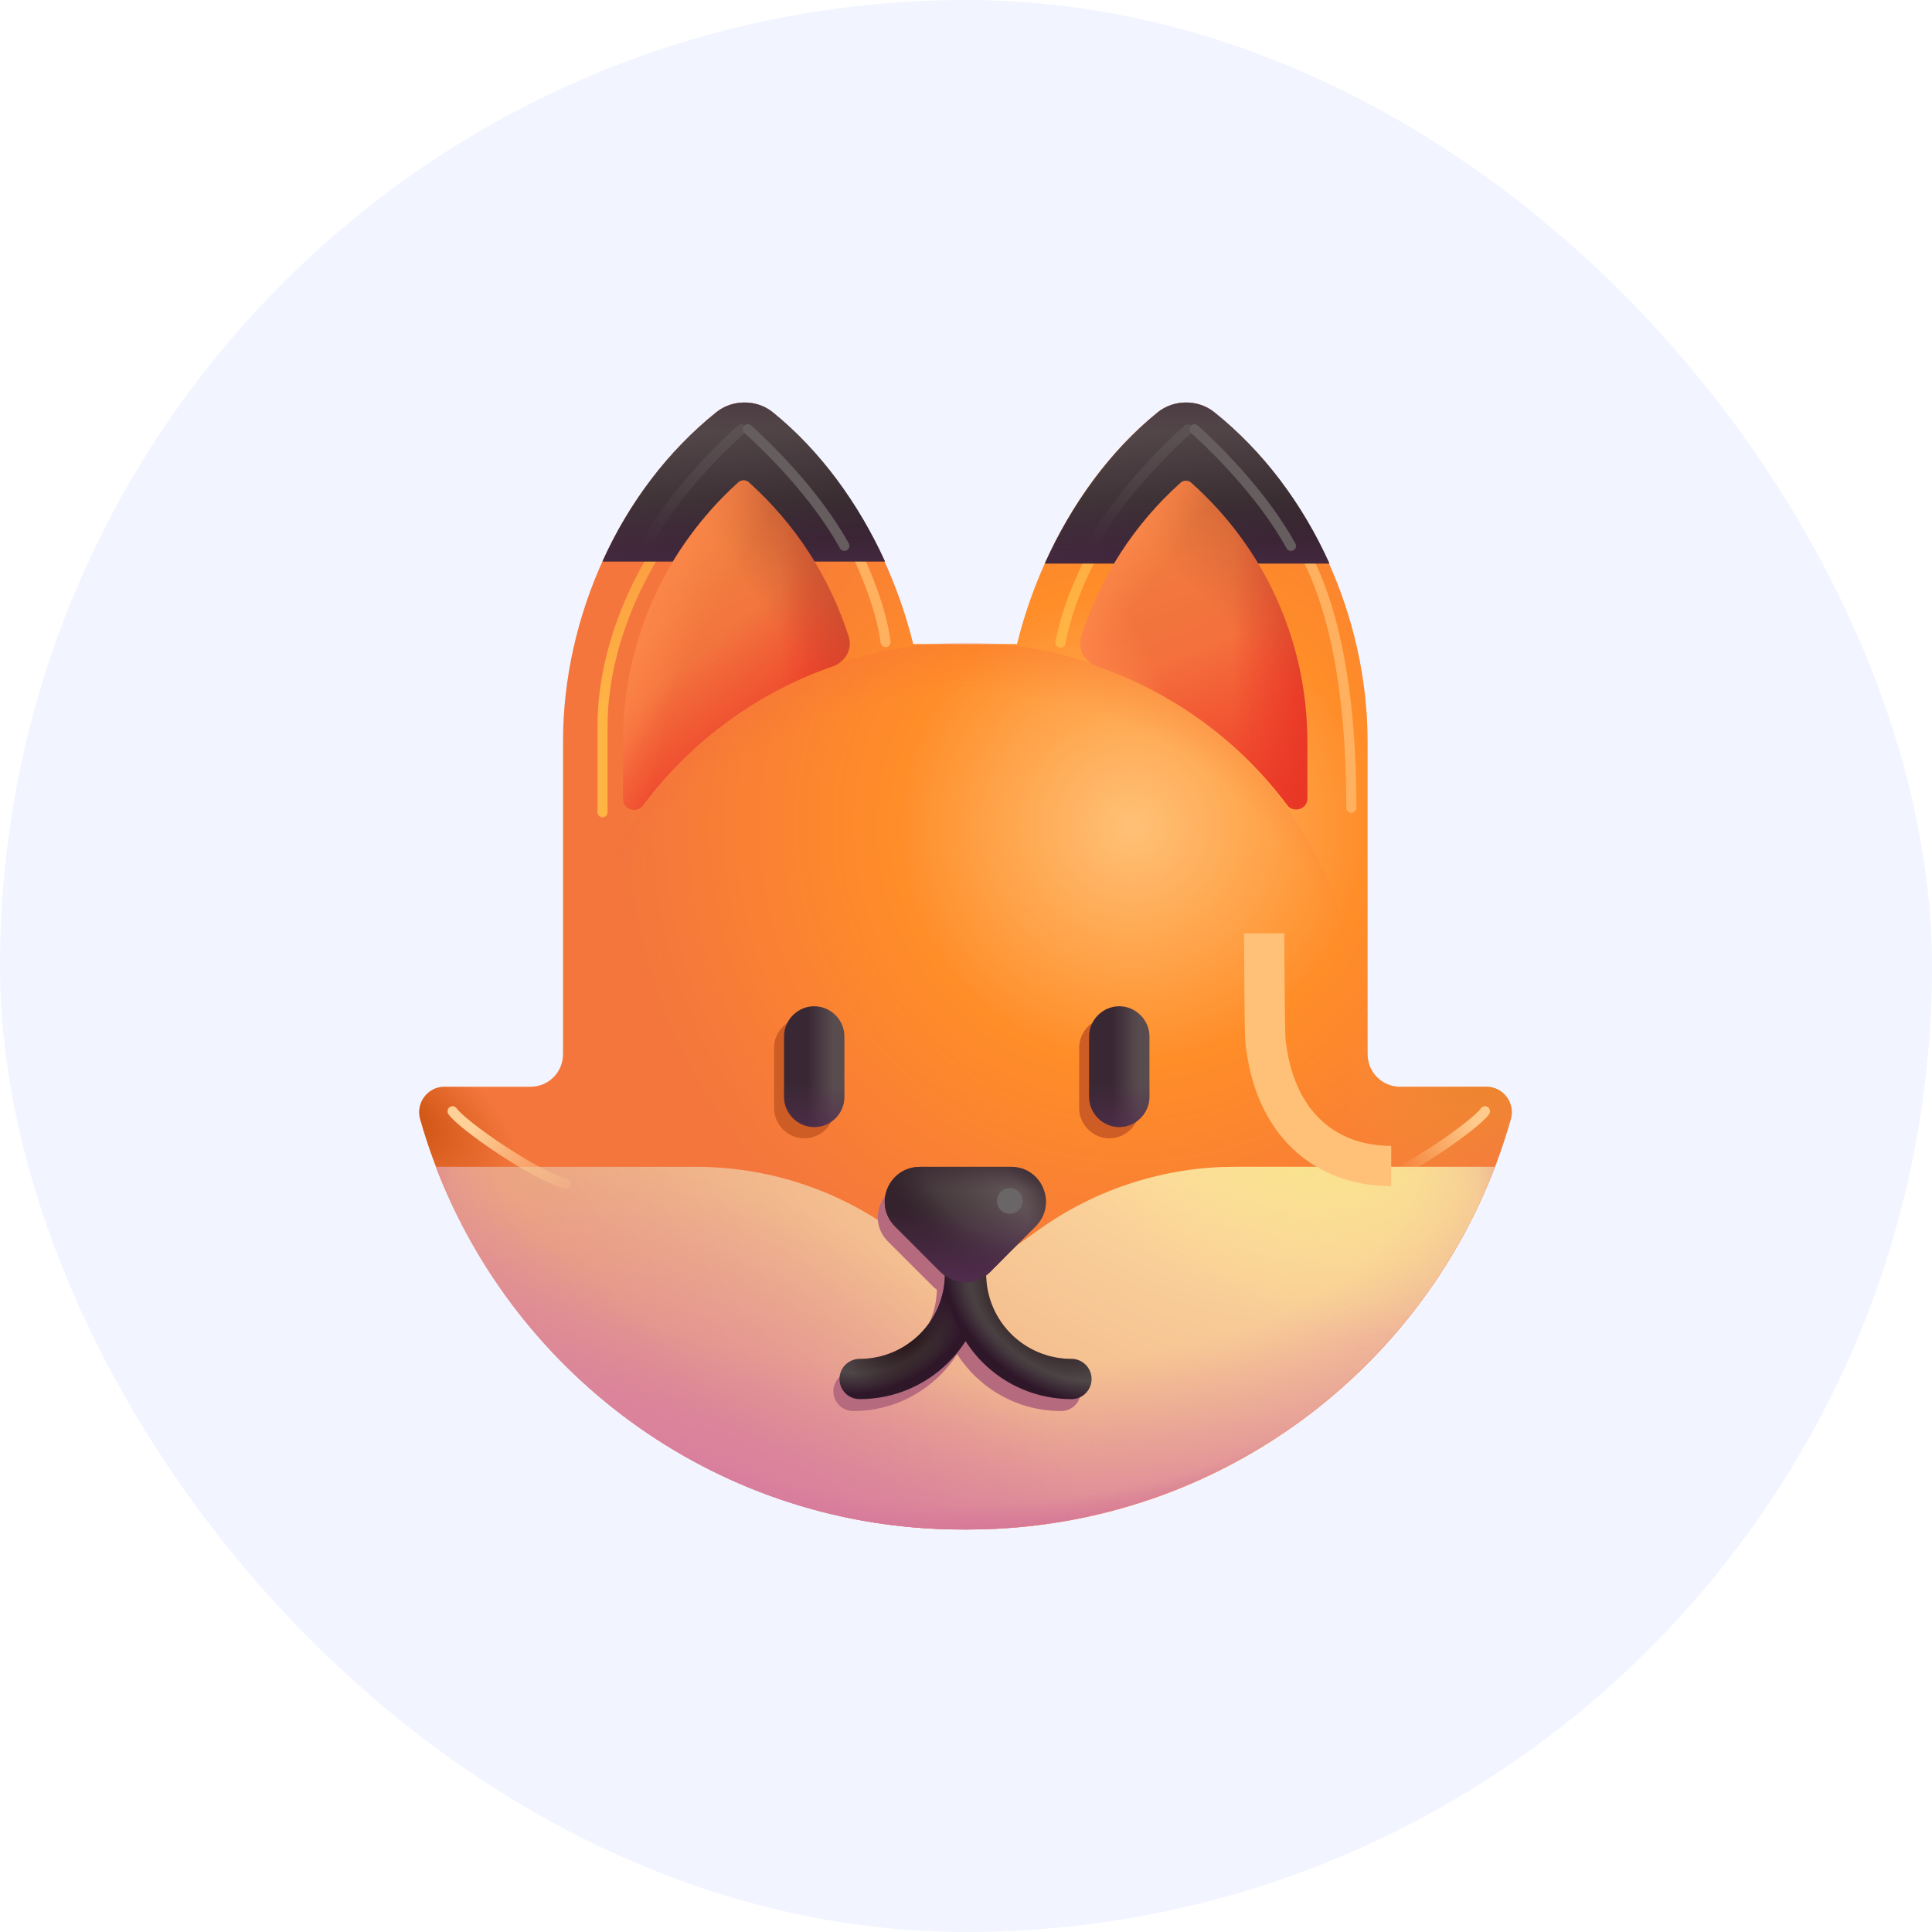 <svg width="48" height="48" viewBox="0 0 48 48" fill="none" xmlns="http://www.w3.org/2000/svg">
<rect width="48" height="48" rx="24" fill="#F2F5FF"/>
<path d="M36.928 27H34.788C34.338 27 33.978 26.64 33.978 26.19V26V18.42C33.978 15.33 32.558 12.15 30.158 10.24C29.968 10.08 29.718 10 29.468 10C29.218 10 28.968 10.08 28.768 10.24C27.018 11.64 25.798 13.84 25.268 16H22.688C22.158 13.84 20.938 11.64 19.188 10.24C18.998 10.08 18.748 10 18.498 10C18.248 10 17.998 10.08 17.798 10.24C15.408 12.15 13.988 15.32 13.988 18.42V26V26.19C13.988 26.64 13.628 27 13.178 27H11.038C10.628 27 10.328 27.4 10.438 27.8C12.098 33.68 17.498 38 23.918 38C23.938 38 23.968 38 23.988 38C24.008 38 24.038 38 24.058 38C30.468 38 35.878 33.69 37.538 27.8C37.648 27.4 37.348 27 36.928 27Z" fill="url(#paint0_radial_637_22361)"/>
<path d="M36.928 27H34.788C34.338 27 33.978 26.64 33.978 26.19V26V18.42C33.978 15.33 32.558 12.15 30.158 10.24C29.968 10.08 29.718 10 29.468 10C29.218 10 28.968 10.08 28.768 10.24C27.018 11.64 25.798 13.84 25.268 16H22.688C22.158 13.84 20.938 11.64 19.188 10.24C18.998 10.08 18.748 10 18.498 10C18.248 10 17.998 10.08 17.798 10.24C15.408 12.15 13.988 15.32 13.988 18.42V26V26.19C13.988 26.64 13.628 27 13.178 27H11.038C10.628 27 10.328 27.4 10.438 27.8C12.098 33.68 17.498 38 23.918 38C23.938 38 23.968 38 23.988 38C24.008 38 24.038 38 24.058 38C30.468 38 35.878 33.69 37.538 27.8C37.648 27.4 37.348 27 36.928 27Z" fill="url(#paint1_radial_637_22361)"/>
<path d="M36.928 27H34.788C34.338 27 33.978 26.64 33.978 26.19V26V18.42C33.978 15.33 32.558 12.15 30.158 10.24C29.968 10.08 29.718 10 29.468 10C29.218 10 28.968 10.08 28.768 10.24C27.018 11.64 25.798 13.84 25.268 16H22.688C22.158 13.84 20.938 11.64 19.188 10.24C18.998 10.08 18.748 10 18.498 10C18.248 10 17.998 10.08 17.798 10.24C15.408 12.15 13.988 15.32 13.988 18.42V26V26.19C13.988 26.64 13.628 27 13.178 27H11.038C10.628 27 10.328 27.4 10.438 27.8C12.098 33.68 17.498 38 23.918 38C23.938 38 23.968 38 23.988 38C24.008 38 24.038 38 24.058 38C30.468 38 35.878 33.69 37.538 27.8C37.648 27.4 37.348 27 36.928 27Z" fill="url(#paint2_radial_637_22361)"/>
<ellipse cx="23.988" cy="25.631" rx="9.767" ry="9.663" fill="url(#paint3_radial_637_22361)" fill-opacity="0.5"/>
<g filter="url(#filter0_f_637_22361)">
<path d="M28.424 11.891C27.987 12.443 26.721 14.031 26.346 15.969" stroke="url(#paint4_linear_637_22361)" stroke-width="0.25" stroke-linecap="round"/>
</g>
<g filter="url(#filter1_f_637_22361)">
<path d="M32.074 13.194C32.824 14.225 33.574 16.256 33.574 20.069" stroke="#FFB160" stroke-width="0.25" stroke-linecap="round"/>
</g>
<g filter="url(#filter2_f_637_22361)">
<path d="M20.488 12.35C20.982 13.029 21.846 14.703 22.002 15.953" stroke="#FFB160" stroke-width="0.25" stroke-linecap="round"/>
</g>
<path d="M30.169 10.24C29.968 10.08 29.718 10 29.468 10C29.218 10 28.968 10.08 28.768 10.24C27.569 11.21 26.608 12.55 25.959 14H33.029C32.368 12.53 31.398 11.22 30.169 10.24Z" fill="url(#paint5_linear_637_22361)"/>
<path d="M30.169 10.24C29.968 10.08 29.718 10 29.468 10C29.218 10 28.968 10.08 28.768 10.24C27.569 11.21 26.608 12.55 25.959 14H33.029C32.368 12.53 31.398 11.22 30.169 10.24Z" fill="url(#paint6_linear_637_22361)"/>
<path d="M30.169 10.24C29.968 10.08 29.718 10 29.468 10C29.218 10 28.968 10.08 28.768 10.24C27.569 11.21 26.608 12.55 25.959 14H33.029C32.368 12.53 31.398 11.22 30.169 10.24Z" fill="url(#paint7_linear_637_22361)"/>
<path d="M31.983 20.002C32.134 20.204 32.478 20.101 32.478 19.849V18.42C32.478 15.94 31.419 13.61 29.588 11.99C29.518 11.93 29.409 11.93 29.338 11.99C28.174 13.03 27.325 14.355 26.863 15.824C26.767 16.131 26.954 16.448 27.259 16.553C29.164 17.215 30.804 18.426 31.983 20.002Z" fill="url(#paint8_linear_637_22361)"/>
<path d="M31.983 20.002C32.134 20.204 32.478 20.101 32.478 19.849V18.42C32.478 15.94 31.419 13.61 29.588 11.99C29.518 11.93 29.409 11.93 29.338 11.99C28.174 13.03 27.325 14.355 26.863 15.824C26.767 16.131 26.954 16.448 27.259 16.553C29.164 17.215 30.804 18.426 31.983 20.002Z" fill="url(#paint9_linear_637_22361)"/>
<path d="M31.983 20.002C32.134 20.204 32.478 20.101 32.478 19.849V18.42C32.478 15.94 31.419 13.61 29.588 11.99C29.518 11.93 29.409 11.93 29.338 11.99C28.174 13.03 27.325 14.355 26.863 15.824C26.767 16.131 26.954 16.448 27.259 16.553C29.164 17.215 30.804 18.426 31.983 20.002Z" fill="url(#paint10_linear_637_22361)"/>
<path d="M31.983 20.002C32.134 20.204 32.478 20.101 32.478 19.849V18.42C32.478 15.94 31.419 13.61 29.588 11.99C29.518 11.93 29.409 11.93 29.338 11.99C28.174 13.03 27.325 14.355 26.863 15.824C26.767 16.131 26.954 16.448 27.259 16.553C29.164 17.215 30.804 18.426 31.983 20.002Z" fill="url(#paint11_linear_637_22361)"/>
<path d="M31.983 20.002C32.134 20.204 32.478 20.101 32.478 19.849V18.42C32.478 15.94 31.419 13.61 29.588 11.99C29.518 11.93 29.409 11.93 29.338 11.99C28.174 13.03 27.325 14.355 26.863 15.824C26.767 16.131 26.954 16.448 27.259 16.553C29.164 17.215 30.804 18.426 31.983 20.002Z" fill="url(#paint12_radial_637_22361)"/>
<path d="M31.983 20.002C32.134 20.204 32.478 20.101 32.478 19.849V18.42C32.478 15.94 31.419 13.61 29.588 11.99C29.518 11.93 29.409 11.93 29.338 11.99C28.174 13.03 27.325 14.355 26.863 15.824C26.767 16.131 26.954 16.448 27.259 16.553C29.164 17.215 30.804 18.426 31.983 20.002Z" fill="url(#paint13_linear_637_22361)"/>
<g filter="url(#filter3_f_637_22361)">
<path d="M27.562 28.281C27.152 28.281 26.812 27.941 26.812 27.531V26.031C26.812 25.621 27.152 25.281 27.562 25.281C27.972 25.281 28.312 25.621 28.312 26.031V27.531C28.312 27.941 27.972 28.281 27.562 28.281Z" fill="#CD5C25"/>
</g>
<g filter="url(#filter4_f_637_22361)">
<path d="M19.982 28.281C19.572 28.281 19.232 27.941 19.232 27.531V26.031C19.232 25.621 19.572 25.281 19.982 25.281C20.392 25.281 20.732 25.621 20.732 26.031V27.531C20.732 27.941 20.402 28.281 19.982 28.281Z" fill="#CD5C25"/>
</g>
<path d="M27.808 28C27.398 28 27.058 27.66 27.058 27.25V25.75C27.058 25.34 27.398 25 27.808 25C28.218 25 28.558 25.34 28.558 25.75V27.25C28.558 27.66 28.218 28 27.808 28Z" fill="url(#paint14_linear_637_22361)"/>
<path d="M27.808 28C27.398 28 27.058 27.66 27.058 27.25V25.75C27.058 25.34 27.398 25 27.808 25C28.218 25 28.558 25.34 28.558 25.75V27.25C28.558 27.66 28.218 28 27.808 28Z" fill="url(#paint15_linear_637_22361)"/>
<path d="M20.229 28C19.819 28 19.479 27.66 19.479 27.25V25.75C19.479 25.34 19.819 25 20.229 25C20.639 25 20.979 25.34 20.979 25.75V27.25C20.979 27.66 20.648 28 20.229 28Z" fill="url(#paint16_linear_637_22361)"/>
<path d="M20.229 28C19.819 28 19.479 27.66 19.479 27.25V25.75C19.479 25.34 19.819 25 20.229 25C20.639 25 20.979 25.34 20.979 25.75V27.25C20.979 27.66 20.648 28 20.229 28Z" fill="url(#paint17_linear_637_22361)"/>
<g filter="url(#filter5_f_637_22361)">
<path d="M16.734 13.078C16.297 13.63 14.969 15.637 14.969 18.062C14.969 20.488 14.969 20.25 14.969 20.094" stroke="url(#paint18_linear_637_22361)" stroke-width="0.25" stroke-linecap="round"/>
</g>
<path d="M21.988 13.95C21.338 12.52 20.389 11.2 19.198 10.24C18.998 10.08 18.748 10 18.498 10C18.248 10 17.998 10.08 17.799 10.24C16.588 11.21 15.618 12.5 14.969 13.95H21.988Z" fill="url(#paint19_linear_637_22361)"/>
<path d="M21.988 13.95C21.338 12.52 20.389 11.2 19.198 10.24C18.998 10.08 18.748 10 18.498 10C18.248 10 17.998 10.08 17.799 10.24C16.588 11.21 15.618 12.5 14.969 13.95H21.988Z" fill="url(#paint20_linear_637_22361)"/>
<path d="M21.988 13.95C21.338 12.52 20.389 11.2 19.198 10.24C18.998 10.08 18.748 10 18.498 10C18.248 10 17.998 10.08 17.799 10.24C16.588 11.21 15.618 12.5 14.969 13.95H21.988Z" fill="url(#paint21_linear_637_22361)"/>
<path d="M37.139 28.99H30.678C28.928 28.99 27.218 29.54 25.799 30.56L23.988 31.85L22.178 30.56C20.759 29.54 19.049 28.99 17.299 28.99H10.829C12.838 34.26 17.939 38 23.909 38C23.928 38 23.959 38 23.979 38C23.998 38 24.029 38 24.049 38C30.029 37.99 35.129 34.25 37.139 28.99Z" fill="url(#paint22_radial_637_22361)"/>
<path d="M37.139 28.99H30.678C28.928 28.99 27.218 29.54 25.799 30.56L23.988 31.85L22.178 30.56C20.759 29.54 19.049 28.99 17.299 28.99H10.829C12.838 34.26 17.939 38 23.909 38C23.928 38 23.959 38 23.979 38C23.998 38 24.029 38 24.049 38C30.029 37.99 35.129 34.25 37.139 28.99Z" fill="url(#paint23_radial_637_22361)"/>
<path d="M37.139 28.99H30.678C28.928 28.99 27.218 29.54 25.799 30.56L23.988 31.85L22.178 30.56C20.759 29.54 19.049 28.99 17.299 28.99H10.829C12.838 34.26 17.939 38 23.909 38C23.928 38 23.959 38 23.979 38C23.998 38 24.029 38 24.049 38C30.029 37.99 35.129 34.25 37.139 28.99Z" fill="url(#paint24_radial_637_22361)"/>
<path d="M37.139 28.99H30.678C28.928 28.99 27.218 29.54 25.799 30.56L23.988 31.85L22.178 30.56C20.759 29.54 19.049 28.99 17.299 28.99H10.829C12.838 34.26 17.939 38 23.909 38C23.928 38 23.959 38 23.979 38C23.998 38 24.029 38 24.049 38C30.029 37.99 35.129 34.25 37.139 28.99Z" fill="url(#paint25_radial_637_22361)"/>
<path d="M37.139 28.99H30.678C28.928 28.99 27.218 29.54 25.799 30.56L23.988 31.85L22.178 30.56C20.759 29.54 19.049 28.99 17.299 28.99H10.829C12.838 34.26 17.939 38 23.909 38C23.928 38 23.959 38 23.979 38C23.998 38 24.029 38 24.049 38C30.029 37.99 35.129 34.25 37.139 28.99Z" fill="url(#paint26_radial_637_22361)"/>
<path d="M37.139 28.99H30.678C28.928 28.99 27.218 29.54 25.799 30.56L23.988 31.85L22.178 30.56C20.759 29.54 19.049 28.99 17.299 28.99H10.829C12.838 34.26 17.939 38 23.909 38C23.928 38 23.959 38 23.979 38C23.998 38 24.029 38 24.049 38C30.029 37.99 35.129 34.25 37.139 28.99Z" fill="url(#paint27_radial_637_22361)"/>
<g filter="url(#filter6_f_637_22361)">
<path d="M23.171 31.953L22.061 30.844C21.521 30.304 21.904 29.391 22.67 29.391H24.889C25.645 29.391 25.027 29.866 24.487 30.406L24.378 31.953C24.348 31.984 24.316 32.011 24.282 32.036C24.305 33.169 25.225 34.075 26.363 34.075C26.635 34.075 26.854 34.295 26.854 34.566C26.854 34.837 26.635 35.057 26.363 35.057C25.276 35.057 24.323 34.494 23.78 33.642C23.236 34.494 22.283 35.057 21.196 35.057C20.925 35.057 20.705 34.837 20.705 34.566C20.705 34.295 20.925 34.075 21.196 34.075C22.332 34.075 23.25 33.173 23.277 32.043C23.24 32.017 23.204 31.987 23.171 31.953Z" fill="#B66A7D"/>
</g>
<path d="M23.977 31.641C23.977 33.091 22.807 34.261 21.357 34.261" stroke="url(#paint28_radial_637_22361)" stroke-linecap="round"/>
<path d="M23.977 31.641C23.977 33.091 22.807 34.261 21.357 34.261" stroke="url(#paint29_radial_637_22361)" stroke-linecap="round"/>
<path d="M23.977 31.641C23.977 33.091 22.807 34.261 21.357 34.261" stroke="url(#paint30_linear_637_22361)" stroke-linecap="round"/>
<path d="M24 31.641C24 33.091 25.17 34.261 26.62 34.261" stroke="url(#paint31_radial_637_22361)" stroke-linecap="round"/>
<path d="M24 31.641C24 33.091 25.17 34.261 26.62 34.261" stroke="url(#paint32_radial_637_22361)" stroke-linecap="round"/>
<path d="M22.238 30.47L23.369 31.6C23.709 31.94 24.259 31.94 24.599 31.6L25.729 30.47C26.279 29.92 25.889 28.99 25.119 28.99H22.858C22.078 28.99 21.689 29.92 22.238 30.47Z" fill="url(#paint33_linear_637_22361)"/>
<path d="M22.238 30.47L23.369 31.6C23.709 31.94 24.259 31.94 24.599 31.6L25.729 30.47C26.279 29.92 25.889 28.99 25.119 28.99H22.858C22.078 28.99 21.689 29.92 22.238 30.47Z" fill="url(#paint34_radial_637_22361)"/>
<path d="M22.238 30.47L23.369 31.6C23.709 31.94 24.259 31.94 24.599 31.6L25.729 30.47C26.279 29.92 25.889 28.99 25.119 28.99H22.858C22.078 28.99 21.689 29.92 22.238 30.47Z" fill="url(#paint35_linear_637_22361)"/>
<path d="M22.238 30.47L23.369 31.6C23.709 31.94 24.259 31.94 24.599 31.6L25.729 30.47C26.279 29.92 25.889 28.99 25.119 28.99H22.858C22.078 28.99 21.689 29.92 22.238 30.47Z" fill="url(#paint36_linear_637_22361)"/>
<path d="M20.689 16.554C20.993 16.448 21.181 16.132 21.084 15.825C20.62 14.354 19.764 13.021 18.599 11.98C18.529 11.92 18.419 11.92 18.349 11.98C16.538 13.61 15.479 15.93 15.479 18.4V19.861C15.479 20.113 15.822 20.216 15.973 20.014C17.156 18.43 18.791 17.216 20.689 16.554Z" fill="url(#paint37_linear_637_22361)"/>
<path d="M20.689 16.554C20.993 16.448 21.181 16.132 21.084 15.825C20.62 14.354 19.764 13.021 18.599 11.98C18.529 11.92 18.419 11.92 18.349 11.98C16.538 13.61 15.479 15.93 15.479 18.4V19.861C15.479 20.113 15.822 20.216 15.973 20.014C17.156 18.43 18.791 17.216 20.689 16.554Z" fill="url(#paint38_linear_637_22361)"/>
<path d="M20.689 16.554C20.993 16.448 21.181 16.132 21.084 15.825C20.62 14.354 19.764 13.021 18.599 11.98C18.529 11.92 18.419 11.92 18.349 11.98C16.538 13.61 15.479 15.93 15.479 18.4V19.861C15.479 20.113 15.822 20.216 15.973 20.014C17.156 18.43 18.791 17.216 20.689 16.554Z" fill="url(#paint39_linear_637_22361)"/>
<path d="M20.689 16.554C20.993 16.448 21.181 16.132 21.084 15.825C20.62 14.354 19.764 13.021 18.599 11.98C18.529 11.92 18.419 11.92 18.349 11.98C16.538 13.61 15.479 15.93 15.479 18.4V19.861C15.479 20.113 15.822 20.216 15.973 20.014C17.156 18.43 18.791 17.216 20.689 16.554Z" fill="url(#paint40_linear_637_22361)"/>
<path d="M20.689 16.554C20.993 16.448 21.181 16.132 21.084 15.825C20.62 14.354 19.764 13.021 18.599 11.98C18.529 11.92 18.419 11.92 18.349 11.98C16.538 13.61 15.479 15.93 15.479 18.4V19.861C15.479 20.113 15.822 20.216 15.973 20.014C17.156 18.43 18.791 17.216 20.689 16.554Z" fill="url(#paint41_radial_637_22361)"/>
<path d="M20.689 16.554C20.993 16.448 21.181 16.132 21.084 15.825C20.62 14.354 19.764 13.021 18.599 11.98C18.529 11.92 18.419 11.92 18.349 11.98C16.538 13.61 15.479 15.93 15.479 18.4V19.861C15.479 20.113 15.822 20.216 15.973 20.014C17.156 18.43 18.791 17.216 20.689 16.554Z" fill="url(#paint42_linear_637_22361)"/>
<g filter="url(#filter7_f_637_22361)">
<circle cx="25.088" cy="29.836" r="0.32" fill="#6A6566"/>
</g>
<g filter="url(#filter8_f_637_22361)">
<path d="M36.893 27.609C36.69 27.922 34.893 29.188 34.08 29.406" stroke="url(#paint43_linear_637_22361)" stroke-width="0.25" stroke-linecap="round"/>
</g>
<g filter="url(#filter9_f_637_22361)">
<path d="M11.244 27.609C11.447 27.922 13.244 29.188 14.056 29.406" stroke="url(#paint44_linear_637_22361)" stroke-width="0.25" stroke-linecap="round"/>
</g>
<g filter="url(#filter10_f_637_22361)">
<path d="M31.408 23.188C31.408 23.407 31.419 25.647 31.439 25.847C31.652 27.928 32.94 28.969 34.565 28.969" stroke="#FFC177"/>
</g>
<g filter="url(#filter11_f_637_22361)">
<path d="M29.675 10.664C30.121 11.062 31.34 12.234 32.074 13.562" stroke="#665D5F" stroke-width="0.25" stroke-linecap="round"/>
</g>
<g filter="url(#filter12_f_637_22361)">
<path d="M18.58 10.664C19.025 11.062 20.244 12.234 20.979 13.562" stroke="#665D5F" stroke-width="0.25" stroke-linecap="round"/>
</g>
<g filter="url(#filter13_f_637_22361)">
<path d="M29.512 10.664C29.066 11.062 27.847 12.234 27.113 13.562" stroke="url(#paint45_linear_637_22361)" stroke-opacity="0.5" stroke-width="0.25" stroke-linecap="round"/>
</g>
<g filter="url(#filter14_f_637_22361)">
<path d="M18.416 10.664C17.971 11.062 16.752 12.234 16.018 13.562" stroke="url(#paint46_linear_637_22361)" stroke-opacity="0.5" stroke-width="0.25" stroke-linecap="round"/>
</g>
<defs>
<filter id="filter0_f_637_22361" x="25.721" y="11.266" width="3.328" height="5.328" filterUnits="userSpaceOnUse" color-interpolation-filters="sRGB">
<feFlood flood-opacity="0" result="BackgroundImageFix"/>
<feBlend mode="normal" in="SourceGraphic" in2="BackgroundImageFix" result="shape"/>
<feGaussianBlur stdDeviation="0.25" result="effect1_foregroundBlur_637_22361"/>
</filter>
<filter id="filter1_f_637_22361" x="31.449" y="12.569" width="2.75" height="8.125" filterUnits="userSpaceOnUse" color-interpolation-filters="sRGB">
<feFlood flood-opacity="0" result="BackgroundImageFix"/>
<feBlend mode="normal" in="SourceGraphic" in2="BackgroundImageFix" result="shape"/>
<feGaussianBlur stdDeviation="0.25" result="effect1_foregroundBlur_637_22361"/>
</filter>
<filter id="filter2_f_637_22361" x="19.863" y="11.725" width="2.764" height="4.853" filterUnits="userSpaceOnUse" color-interpolation-filters="sRGB">
<feFlood flood-opacity="0" result="BackgroundImageFix"/>
<feBlend mode="normal" in="SourceGraphic" in2="BackgroundImageFix" result="shape"/>
<feGaussianBlur stdDeviation="0.25" result="effect1_foregroundBlur_637_22361"/>
</filter>
<filter id="filter3_f_637_22361" x="26.062" y="24.531" width="3" height="4.5" filterUnits="userSpaceOnUse" color-interpolation-filters="sRGB">
<feFlood flood-opacity="0" result="BackgroundImageFix"/>
<feBlend mode="normal" in="SourceGraphic" in2="BackgroundImageFix" result="shape"/>
<feGaussianBlur stdDeviation="0.375" result="effect1_foregroundBlur_637_22361"/>
</filter>
<filter id="filter4_f_637_22361" x="18.482" y="24.531" width="3" height="4.5" filterUnits="userSpaceOnUse" color-interpolation-filters="sRGB">
<feFlood flood-opacity="0" result="BackgroundImageFix"/>
<feBlend mode="normal" in="SourceGraphic" in2="BackgroundImageFix" result="shape"/>
<feGaussianBlur stdDeviation="0.375" result="effect1_foregroundBlur_637_22361"/>
</filter>
<filter id="filter5_f_637_22361" x="14.344" y="12.453" width="3.016" height="8.231" filterUnits="userSpaceOnUse" color-interpolation-filters="sRGB">
<feFlood flood-opacity="0" result="BackgroundImageFix"/>
<feBlend mode="normal" in="SourceGraphic" in2="BackgroundImageFix" result="shape"/>
<feGaussianBlur stdDeviation="0.25" result="effect1_foregroundBlur_637_22361"/>
</filter>
<filter id="filter6_f_637_22361" x="19.955" y="28.641" width="7.65" height="7.166" filterUnits="userSpaceOnUse" color-interpolation-filters="sRGB">
<feFlood flood-opacity="0" result="BackgroundImageFix"/>
<feBlend mode="normal" in="SourceGraphic" in2="BackgroundImageFix" result="shape"/>
<feGaussianBlur stdDeviation="0.375" result="effect1_foregroundBlur_637_22361"/>
</filter>
<filter id="filter7_f_637_22361" x="24.268" y="29.016" width="1.641" height="1.641" filterUnits="userSpaceOnUse" color-interpolation-filters="sRGB">
<feFlood flood-opacity="0" result="BackgroundImageFix"/>
<feBlend mode="normal" in="SourceGraphic" in2="BackgroundImageFix" result="shape"/>
<feGaussianBlur stdDeviation="0.25" result="effect1_foregroundBlur_637_22361"/>
</filter>
<filter id="filter8_f_637_22361" x="33.455" y="26.984" width="4.062" height="3.047" filterUnits="userSpaceOnUse" color-interpolation-filters="sRGB">
<feFlood flood-opacity="0" result="BackgroundImageFix"/>
<feBlend mode="normal" in="SourceGraphic" in2="BackgroundImageFix" result="shape"/>
<feGaussianBlur stdDeviation="0.25" result="effect1_foregroundBlur_637_22361"/>
</filter>
<filter id="filter9_f_637_22361" x="10.119" y="26.484" width="5.062" height="4.047" filterUnits="userSpaceOnUse" color-interpolation-filters="sRGB">
<feFlood flood-opacity="0" result="BackgroundImageFix"/>
<feBlend mode="normal" in="SourceGraphic" in2="BackgroundImageFix" result="shape"/>
<feGaussianBlur stdDeviation="0.5" result="effect1_foregroundBlur_637_22361"/>
</filter>
<filter id="filter10_f_637_22361" x="28.408" y="20.688" width="8.656" height="11.281" filterUnits="userSpaceOnUse" color-interpolation-filters="sRGB">
<feFlood flood-opacity="0" result="BackgroundImageFix"/>
<feBlend mode="normal" in="SourceGraphic" in2="BackgroundImageFix" result="shape"/>
<feGaussianBlur stdDeviation="1.25" result="effect1_foregroundBlur_637_22361"/>
</filter>
<filter id="filter11_f_637_22361" x="29.05" y="10.039" width="3.648" height="4.148" filterUnits="userSpaceOnUse" color-interpolation-filters="sRGB">
<feFlood flood-opacity="0" result="BackgroundImageFix"/>
<feBlend mode="normal" in="SourceGraphic" in2="BackgroundImageFix" result="shape"/>
<feGaussianBlur stdDeviation="0.25" result="effect1_foregroundBlur_637_22361"/>
</filter>
<filter id="filter12_f_637_22361" x="17.955" y="10.039" width="3.648" height="4.148" filterUnits="userSpaceOnUse" color-interpolation-filters="sRGB">
<feFlood flood-opacity="0" result="BackgroundImageFix"/>
<feBlend mode="normal" in="SourceGraphic" in2="BackgroundImageFix" result="shape"/>
<feGaussianBlur stdDeviation="0.25" result="effect1_foregroundBlur_637_22361"/>
</filter>
<filter id="filter13_f_637_22361" x="26.488" y="10.039" width="3.648" height="4.148" filterUnits="userSpaceOnUse" color-interpolation-filters="sRGB">
<feFlood flood-opacity="0" result="BackgroundImageFix"/>
<feBlend mode="normal" in="SourceGraphic" in2="BackgroundImageFix" result="shape"/>
<feGaussianBlur stdDeviation="0.25" result="effect1_foregroundBlur_637_22361"/>
</filter>
<filter id="filter14_f_637_22361" x="15.393" y="10.039" width="3.648" height="4.148" filterUnits="userSpaceOnUse" color-interpolation-filters="sRGB">
<feFlood flood-opacity="0" result="BackgroundImageFix"/>
<feBlend mode="normal" in="SourceGraphic" in2="BackgroundImageFix" result="shape"/>
<feGaussianBlur stdDeviation="0.25" result="effect1_foregroundBlur_637_22361"/>
</filter>
<radialGradient id="paint0_radial_637_22361" cx="0" cy="0" r="1" gradientUnits="userSpaceOnUse" gradientTransform="translate(28.158 20.5) rotate(136.338) scale(20.821 20.821)">
<stop stop-color="#FFC177"/>
<stop offset="0.285" stop-color="#FF8D28"/>
<stop offset="0.611" stop-color="#F4763D"/>
</radialGradient>
<radialGradient id="paint1_radial_637_22361" cx="0" cy="0" r="1" gradientUnits="userSpaceOnUse" gradientTransform="translate(37.221 26.125) rotate(134.433) scale(4.464 3.035)">
<stop stop-color="#E78327"/>
<stop offset="1" stop-color="#F4953D" stop-opacity="0"/>
</radialGradient>
<radialGradient id="paint2_radial_637_22361" cx="0" cy="0" r="1" gradientUnits="userSpaceOnUse" gradientTransform="translate(9.94 27.688) rotate(32.638) scale(3.303 1.77)">
<stop stop-color="#C9510E"/>
<stop offset="1" stop-color="#C9510E" stop-opacity="0"/>
</radialGradient>
<radialGradient id="paint3_radial_637_22361" cx="0" cy="0" r="1" gradientUnits="userSpaceOnUse" gradientTransform="translate(23.988 27.875) rotate(-90) scale(13.438 12.982)">
<stop offset="0.795" stop-color="#F46639" stop-opacity="0"/>
<stop offset="1" stop-color="#F46639"/>
</radialGradient>
<linearGradient id="paint4_linear_637_22361" x1="28.474" y1="15.406" x2="28.474" y2="4.125" gradientUnits="userSpaceOnUse">
<stop stop-color="#FFB444"/>
<stop offset="1" stop-color="#FFB444" stop-opacity="0"/>
</linearGradient>
<linearGradient id="paint5_linear_637_22361" x1="29.494" y1="8.639" x2="30.087" y2="13.664" gradientUnits="userSpaceOnUse">
<stop offset="0.191" stop-color="#5F5254"/>
<stop offset="1" stop-color="#2E2127"/>
</linearGradient>
<linearGradient id="paint6_linear_637_22361" x1="30.058" y1="11.084" x2="29.957" y2="8.544" gradientUnits="userSpaceOnUse">
<stop offset="0.147" stop-color="#34222C" stop-opacity="0"/>
<stop offset="0.873" stop-color="#34222C"/>
</linearGradient>
<linearGradient id="paint7_linear_637_22361" x1="31.283" y1="15.285" x2="31.283" y2="12.5" gradientUnits="userSpaceOnUse">
<stop stop-color="#552D52"/>
<stop offset="1" stop-color="#552D52" stop-opacity="0"/>
</linearGradient>
<linearGradient id="paint8_linear_637_22361" x1="31.346" y1="21.75" x2="28.034" y2="13.188" gradientUnits="userSpaceOnUse">
<stop stop-color="#FC5737"/>
<stop offset="1" stop-color="#EF7E3F"/>
</linearGradient>
<linearGradient id="paint9_linear_637_22361" x1="33.033" y1="20.73" x2="30.909" y2="15.688" gradientUnits="userSpaceOnUse">
<stop stop-color="#E83525"/>
<stop offset="1" stop-color="#E83525" stop-opacity="0"/>
</linearGradient>
<linearGradient id="paint10_linear_637_22361" x1="32.783" y1="15.688" x2="30.627" y2="15.688" gradientUnits="userSpaceOnUse">
<stop stop-color="#E83525"/>
<stop offset="1" stop-color="#E83525" stop-opacity="0"/>
</linearGradient>
<linearGradient id="paint11_linear_637_22361" x1="33.283" y1="12.562" x2="30.346" y2="15.375" gradientUnits="userSpaceOnUse">
<stop stop-color="#BF5733"/>
<stop offset="1" stop-color="#BF5733" stop-opacity="0"/>
</linearGradient>
<radialGradient id="paint12_radial_637_22361" cx="0" cy="0" r="1" gradientUnits="userSpaceOnUse" gradientTransform="translate(26.709 17.375) rotate(-22.746) scale(2.182 4.817)">
<stop stop-color="#FF894C"/>
<stop offset="1" stop-color="#FF894C" stop-opacity="0"/>
</radialGradient>
<linearGradient id="paint13_linear_637_22361" x1="26.709" y1="14.406" x2="28.034" y2="15.344" gradientUnits="userSpaceOnUse">
<stop stop-color="#FF894C"/>
<stop offset="1" stop-color="#FF894C" stop-opacity="0"/>
</linearGradient>
<linearGradient id="paint14_linear_637_22361" x1="28.471" y1="26.5" x2="27.646" y2="26.5" gradientUnits="userSpaceOnUse">
<stop offset="0.225" stop-color="#594C4F"/>
<stop offset="1" stop-color="#392833"/>
</linearGradient>
<linearGradient id="paint15_linear_637_22361" x1="28.793" y1="28.525" x2="28.793" y2="26.935" gradientUnits="userSpaceOnUse">
<stop stop-color="#552D52"/>
<stop offset="1" stop-color="#552D52" stop-opacity="0"/>
</linearGradient>
<linearGradient id="paint16_linear_637_22361" x1="20.891" y1="26.5" x2="20.066" y2="26.5" gradientUnits="userSpaceOnUse">
<stop offset="0.225" stop-color="#594C4F"/>
<stop offset="1" stop-color="#392833"/>
</linearGradient>
<linearGradient id="paint17_linear_637_22361" x1="21.213" y1="28.525" x2="21.213" y2="26.935" gradientUnits="userSpaceOnUse">
<stop stop-color="#552D52"/>
<stop offset="1" stop-color="#552D52" stop-opacity="0"/>
</linearGradient>
<linearGradient id="paint18_linear_637_22361" x1="16.734" y1="17.562" x2="16.734" y2="6.281" gradientUnits="userSpaceOnUse">
<stop stop-color="#FFB444"/>
<stop offset="1" stop-color="#FFB444" stop-opacity="0"/>
</linearGradient>
<linearGradient id="paint19_linear_637_22361" x1="18.479" y1="8.656" x2="19.062" y2="13.619" gradientUnits="userSpaceOnUse">
<stop offset="0.191" stop-color="#5F5254"/>
<stop offset="1" stop-color="#2E2127"/>
</linearGradient>
<linearGradient id="paint20_linear_637_22361" x1="19.039" y1="11.07" x2="18.94" y2="8.562" gradientUnits="userSpaceOnUse">
<stop offset="0.147" stop-color="#34222C" stop-opacity="0"/>
<stop offset="0.873" stop-color="#34222C"/>
</linearGradient>
<linearGradient id="paint21_linear_637_22361" x1="20.255" y1="15.219" x2="20.255" y2="12.469" gradientUnits="userSpaceOnUse">
<stop stop-color="#552D52"/>
<stop offset="1" stop-color="#552D52" stop-opacity="0"/>
</linearGradient>
<radialGradient id="paint22_radial_637_22361" cx="0" cy="0" r="1" gradientUnits="userSpaceOnUse" gradientTransform="translate(30.284 26.625) rotate(116.074) scale(14.334 20.017)">
<stop offset="0.084" stop-color="#FFDFA1"/>
<stop offset="1" stop-color="#EBA582"/>
</radialGradient>
<radialGradient id="paint23_radial_637_22361" cx="0" cy="0" r="1" gradientUnits="userSpaceOnUse" gradientTransform="translate(23.983 28.99) rotate(90) scale(10.01 21.575)">
<stop offset="0.513" stop-color="#D87DA0" stop-opacity="0"/>
<stop offset="1" stop-color="#D87DA0"/>
</radialGradient>
<radialGradient id="paint24_radial_637_22361" cx="0" cy="0" r="1" gradientUnits="userSpaceOnUse" gradientTransform="translate(23.983 28.99) rotate(128.469) scale(13.583 44.338)">
<stop offset="0.589" stop-color="#D87DA0" stop-opacity="0"/>
<stop offset="1" stop-color="#D87DA0"/>
</radialGradient>
<radialGradient id="paint25_radial_637_22361" cx="0" cy="0" r="1" gradientUnits="userSpaceOnUse" gradientTransform="translate(23.983 28.99) rotate(90) scale(10.572 16.07)">
<stop offset="0.792" stop-color="#C55188" stop-opacity="0"/>
<stop offset="1" stop-color="#C55188"/>
</radialGradient>
<radialGradient id="paint26_radial_637_22361" cx="0" cy="0" r="1" gradientUnits="userSpaceOnUse" gradientTransform="translate(32.346 27.625) rotate(118.156) scale(5.033 7.126)">
<stop stop-color="#F9E58C"/>
<stop offset="1" stop-color="#F9E58C" stop-opacity="0"/>
</radialGradient>
<radialGradient id="paint27_radial_637_22361" cx="0" cy="0" r="1" gradientUnits="userSpaceOnUse" gradientTransform="translate(17.721 39.188) rotate(-46.066) scale(9.026 11.259)">
<stop stop-color="#D87DA0"/>
<stop offset="1" stop-color="#D87DA0" stop-opacity="0"/>
</radialGradient>
<radialGradient id="paint28_radial_637_22361" cx="0" cy="0" r="1" gradientUnits="userSpaceOnUse" gradientTransform="translate(21.748 32.202) rotate(54.392) scale(2.979 3.739)">
<stop stop-color="#261317"/>
<stop offset="0.589" stop-color="#4E4647"/>
<stop offset="0.747" stop-color="#2F172A"/>
</radialGradient>
<radialGradient id="paint29_radial_637_22361" cx="0" cy="0" r="1" gradientUnits="userSpaceOnUse" gradientTransform="translate(22.561 33.264) rotate(-128.517) scale(0.979 1.621)">
<stop stop-color="#261317"/>
<stop offset="1" stop-color="#261317" stop-opacity="0"/>
</radialGradient>
<linearGradient id="paint30_linear_637_22361" x1="23.842" y1="32.53" x2="23.139" y2="33.545" gradientUnits="userSpaceOnUse">
<stop stop-color="#2F172A"/>
<stop offset="1" stop-color="#2F172A" stop-opacity="0"/>
</linearGradient>
<radialGradient id="paint31_radial_637_22361" cx="0" cy="0" r="1" gradientUnits="userSpaceOnUse" gradientTransform="translate(26.467 32.28) rotate(122.471) scale(3.056 4.354)">
<stop stop-color="#261317"/>
<stop offset="0.589" stop-color="#4E4647"/>
<stop offset="0.747" stop-color="#2F172A"/>
</radialGradient>
<radialGradient id="paint32_radial_637_22361" cx="0" cy="0" r="1" gradientUnits="userSpaceOnUse" gradientTransform="translate(25.686 32.498) rotate(135.988) scale(1.282 2.123)">
<stop stop-color="#261317"/>
<stop offset="1" stop-color="#261317" stop-opacity="0"/>
</radialGradient>
<linearGradient id="paint33_linear_637_22361" x1="25.088" y1="28.752" x2="22.555" y2="30.993" gradientUnits="userSpaceOnUse">
<stop offset="0.191" stop-color="#5F5254"/>
<stop offset="1" stop-color="#2E2127"/>
</linearGradient>
<radialGradient id="paint34_radial_637_22361" cx="0" cy="0" r="1" gradientUnits="userSpaceOnUse" gradientTransform="translate(24.272 29.54) rotate(132.349) scale(1.8 3.301)">
<stop offset="0.463" stop-color="#34222C" stop-opacity="0"/>
<stop offset="0.956" stop-color="#34222C"/>
</radialGradient>
<linearGradient id="paint35_linear_637_22361" x1="24.303" y1="29.766" x2="24.303" y2="28.378" gradientUnits="userSpaceOnUse">
<stop offset="0.147" stop-color="#34222C" stop-opacity="0"/>
<stop offset="0.873" stop-color="#34222C"/>
</linearGradient>
<linearGradient id="paint36_linear_637_22361" x1="24.997" y1="32.096" x2="24.997" y2="29.996" gradientUnits="userSpaceOnUse">
<stop stop-color="#552D52"/>
<stop offset="1" stop-color="#552D52" stop-opacity="0"/>
</linearGradient>
<linearGradient id="paint37_linear_637_22361" x1="20.108" y1="21.762" x2="16.326" y2="14.385" gradientUnits="userSpaceOnUse">
<stop stop-color="#FC5737"/>
<stop offset="1" stop-color="#EF7E3F"/>
</linearGradient>
<linearGradient id="paint38_linear_637_22361" x1="21.238" y1="19.062" x2="18.348" y2="15.446" gradientUnits="userSpaceOnUse">
<stop offset="0.139" stop-color="#E83525"/>
<stop offset="1" stop-color="#E83525" stop-opacity="0"/>
</linearGradient>
<linearGradient id="paint39_linear_637_22361" x1="21.543" y1="15.686" x2="19.39" y2="15.686" gradientUnits="userSpaceOnUse">
<stop stop-color="#E83525"/>
<stop offset="1" stop-color="#E83525" stop-opacity="0"/>
</linearGradient>
<linearGradient id="paint40_linear_637_22361" x1="21.238" y1="13.875" x2="19.104" y2="15.364" gradientUnits="userSpaceOnUse">
<stop stop-color="#BF5733"/>
<stop offset="1" stop-color="#BF5733" stop-opacity="0"/>
</linearGradient>
<radialGradient id="paint41_radial_637_22361" cx="0" cy="0" r="1" gradientUnits="userSpaceOnUse" gradientTransform="translate(14.096 15.125) rotate(10.62) scale(3.052 12.77)">
<stop stop-color="#FF894C"/>
<stop offset="1" stop-color="#FF894C" stop-opacity="0"/>
</radialGradient>
<linearGradient id="paint42_linear_637_22361" x1="15.479" y1="14.402" x2="17.6" y2="15.555" gradientUnits="userSpaceOnUse">
<stop stop-color="#FF894C"/>
<stop offset="1" stop-color="#FF894C" stop-opacity="0"/>
</linearGradient>
<linearGradient id="paint43_linear_637_22361" x1="37.205" y1="27.609" x2="34.783" y2="29.125" gradientUnits="userSpaceOnUse">
<stop offset="0.211" stop-color="#FFCB8C"/>
<stop offset="1" stop-color="#FFCB8C" stop-opacity="0"/>
</linearGradient>
<linearGradient id="paint44_linear_637_22361" x1="10.931" y1="27.609" x2="14.627" y2="29.875" gradientUnits="userSpaceOnUse">
<stop offset="0.211" stop-color="#FFD199"/>
<stop offset="1" stop-color="#FFCB8C" stop-opacity="0"/>
</linearGradient>
<linearGradient id="paint45_linear_637_22361" x1="29.512" y1="10.664" x2="27.246" y2="13.672" gradientUnits="userSpaceOnUse">
<stop stop-color="#665D5F"/>
<stop offset="1" stop-color="#665D5F" stop-opacity="0"/>
</linearGradient>
<linearGradient id="paint46_linear_637_22361" x1="18.416" y1="10.664" x2="16.15" y2="13.672" gradientUnits="userSpaceOnUse">
<stop stop-color="#665D5F"/>
<stop offset="1" stop-color="#665D5F" stop-opacity="0"/>
</linearGradient>
</defs>
</svg>
